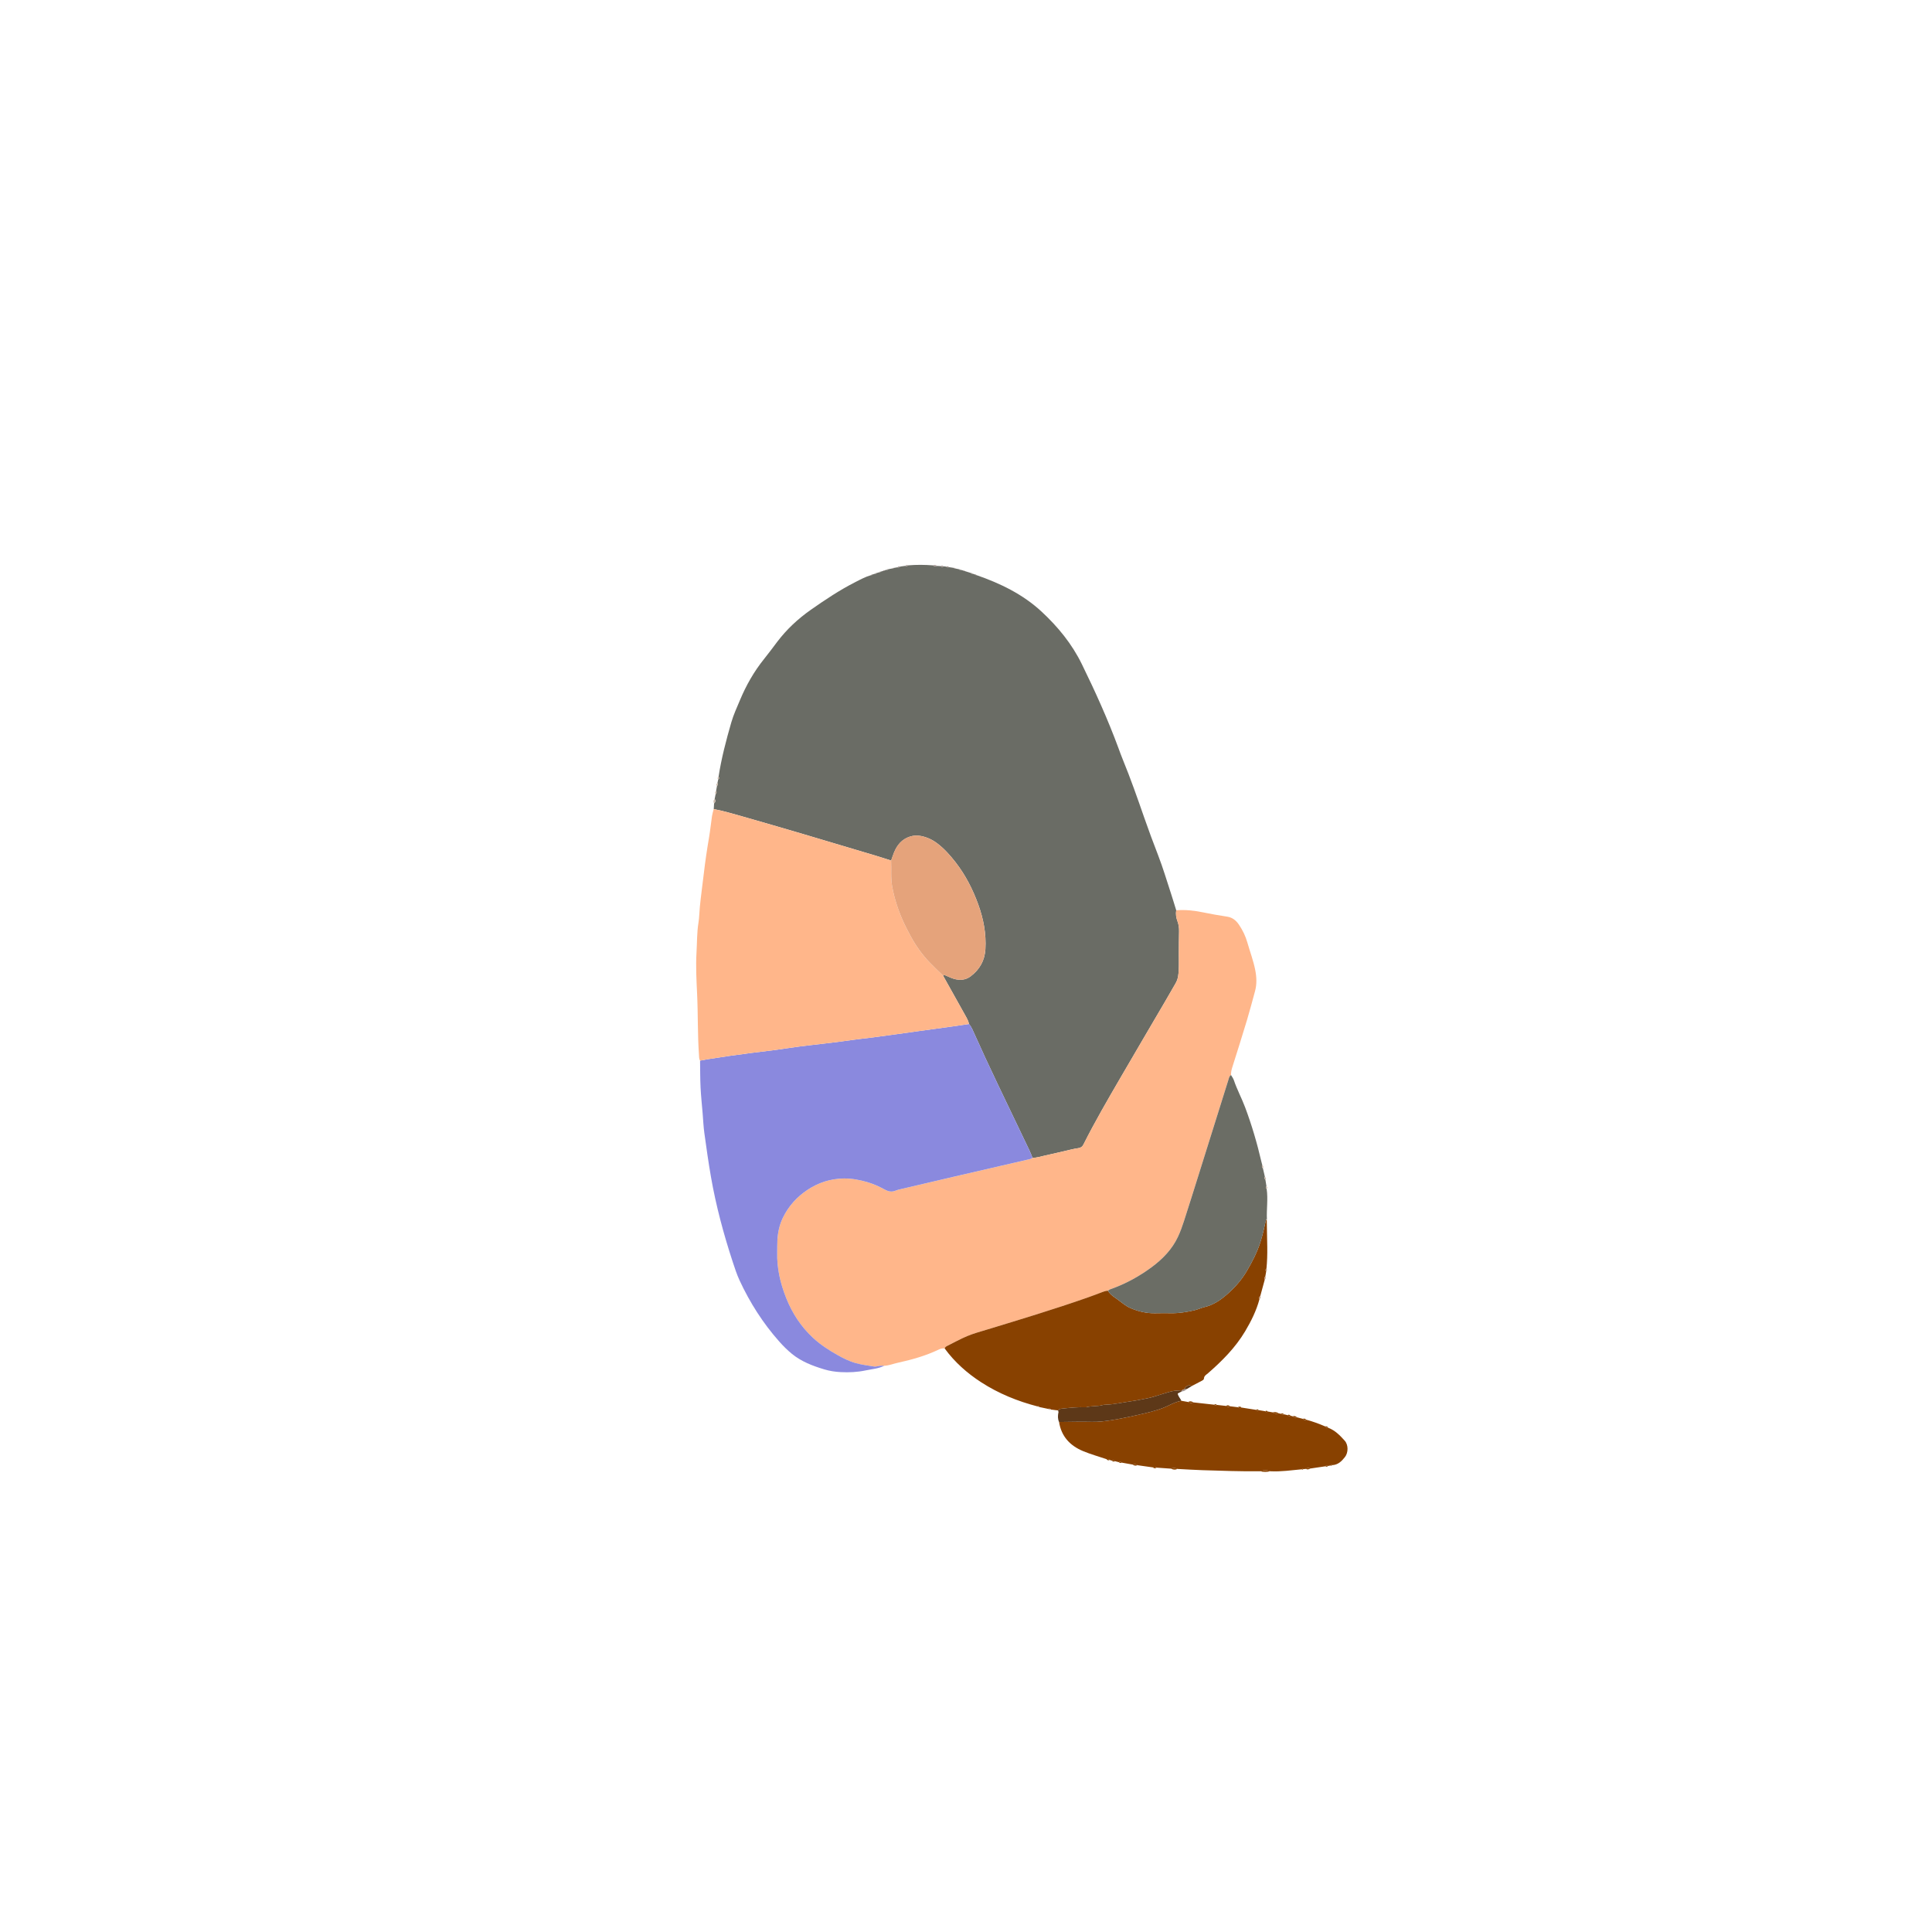 <svg width="500" height="500" viewBox="0 0 500 500" fill="none" xmlns="http://www.w3.org/2000/svg">
<path d="M184.951 206.796C185.032 206.38 185.113 205.963 185.195 205.551C185.42 205.286 185.54 205.004 185.329 204.672C185.406 204.249 185.48 203.826 185.558 203.402C185.787 203.176 185.847 202.926 185.674 202.637C185.741 202.326 185.808 202.016 185.875 201.709C186.129 201.515 186.196 201.296 185.957 201.042C186.697 196.248 187.925 191.567 189.273 186.913C189.841 184.959 190.698 183.117 191.478 181.251C193.09 177.385 195.139 173.769 197.778 170.499C198.946 169.052 200.046 167.549 201.168 166.071C203.61 162.857 206.52 160.148 209.822 157.83C213.516 155.237 217.259 152.736 221.287 150.683C222.638 149.995 223.975 149.258 225.45 148.842C225.644 148.877 225.789 148.806 225.891 148.64C226.074 148.588 226.261 148.535 226.445 148.482C226.646 148.528 226.794 148.457 226.904 148.288C227.087 148.235 227.267 148.185 227.45 148.132C227.655 148.182 227.807 148.108 227.92 147.938C228.099 147.889 228.279 147.836 228.463 147.787C228.667 147.84 228.823 147.766 228.936 147.596C229.123 147.55 229.306 147.504 229.493 147.459C229.687 147.515 229.842 147.455 229.959 147.293C230.258 147.236 230.558 147.183 230.855 147.127C231.042 147.187 231.193 147.138 231.313 146.979C231.624 146.926 231.938 146.873 232.248 146.82C232.537 146.901 232.798 146.866 233 146.619C233.416 146.563 233.829 146.503 234.245 146.446C234.531 146.552 234.802 146.552 235.028 146.312C237.166 146.129 239.304 146.153 241.442 146.312C241.777 146.619 242.158 146.57 242.546 146.46C242.856 146.478 243.167 146.496 243.477 146.513C243.682 146.817 243.907 146.862 244.154 146.559C244.377 146.584 244.599 146.605 244.825 146.63C245.047 146.884 245.319 146.887 245.611 146.781C246.024 146.845 246.437 146.905 246.85 146.968C246.962 147.127 247.111 147.18 247.298 147.131C247.598 147.194 247.901 147.258 248.201 147.321C248.307 147.483 248.451 147.536 248.638 147.48C248.832 147.526 249.026 147.568 249.22 147.614C249.333 147.78 249.485 147.843 249.682 147.794C250.205 147.956 250.73 148.118 251.252 148.284C251.362 148.45 251.51 148.52 251.711 148.478C251.898 148.531 252.081 148.584 252.268 148.637C252.371 148.803 252.515 148.873 252.709 148.834C258.883 150.979 264.707 153.791 269.547 158.275C273.788 162.205 277.411 166.625 279.983 171.885C283.454 178.979 286.707 186.158 289.441 193.567C289.811 194.572 290.171 195.581 290.58 196.569C292.612 201.522 294.379 206.574 296.136 211.629C297.265 214.875 298.465 218.092 299.706 221.299C300.966 224.551 301.957 227.91 303.047 231.226C303.52 232.669 303.95 234.126 304.402 235.579C304.25 236.549 304.374 237.481 304.723 238.398C305.047 239.248 305.164 240.13 305.143 241.047C305.093 242.963 305.093 244.878 305.083 246.79C305.076 248.142 305.125 249.496 305.065 250.847C305.009 252.079 304.917 253.32 304.271 254.432C303.365 255.987 302.479 257.557 301.569 259.113C297.731 265.675 293.871 272.219 290.054 278.791C286.717 284.534 283.366 290.27 280.388 296.211C280.103 296.779 279.693 297.054 279.087 297.135C278.533 297.213 277.979 297.319 277.432 297.442C275.075 297.982 272.729 298.568 270.366 299.072C269.325 299.294 268.302 299.647 267.216 299.64C266.958 299.016 266.729 298.377 266.439 297.77C263.719 292.077 260.989 286.39 258.269 280.7C257.151 278.361 256.047 276.018 254.956 273.669C254.057 271.728 253.214 269.76 252.3 267.827C251.845 266.864 251.499 265.837 250.78 265.015C250.631 264.232 250.243 263.547 249.862 262.867C247.936 259.402 245.996 255.949 244.063 252.488C244.324 252.259 244.571 252.386 244.835 252.498C245.506 252.784 246.169 253.112 246.867 253.317C248.398 253.765 249.905 253.656 251.21 252.668C253.524 250.911 254.851 248.611 255.027 245.647C255.263 241.643 254.523 237.798 253.175 234.073C251.753 230.143 249.862 226.446 247.28 223.126C245.894 221.345 244.408 219.672 242.606 218.297C241.378 217.355 240.009 216.709 238.51 216.384C237.519 216.169 236.51 216.18 235.511 216.501C233.409 217.178 232.16 218.685 231.366 220.646C231.091 221.323 230.872 222.018 230.629 222.706C229.285 222.279 227.951 221.835 226.6 221.433C220.395 219.577 214.193 217.718 207.98 215.887C202.742 214.342 197.496 212.818 192.243 211.319C189.752 210.609 187.269 209.876 184.718 209.389C184.746 208.899 184.775 208.408 184.803 207.918C185.152 207.586 185.29 207.223 184.962 206.796H184.951Z" fill="#6A6C65"/>
<path d="M267.212 299.643C268.295 299.65 269.322 299.298 270.362 299.075C272.726 298.571 275.072 297.985 277.429 297.446C277.975 297.319 278.529 297.213 279.083 297.139C279.69 297.054 280.099 296.782 280.385 296.214C283.362 290.274 286.714 284.537 290.051 278.794C293.868 272.222 297.727 265.678 301.566 259.116C302.476 257.56 303.361 255.99 304.268 254.435C304.917 253.323 305.009 252.082 305.062 250.851C305.122 249.503 305.072 248.148 305.079 246.794C305.09 244.878 305.093 242.962 305.139 241.05C305.16 240.133 305.044 239.251 304.719 238.401C304.367 237.484 304.247 236.552 304.398 235.582C306.716 235.392 308.992 235.639 311.264 236.104C313.352 236.531 315.451 236.909 317.561 237.223C318.965 237.431 319.91 238.221 320.654 239.329C321.6 240.736 322.337 242.243 322.806 243.887C323.48 246.264 324.369 248.586 324.849 251.016C325.212 252.851 325.301 254.699 324.796 256.53C324.112 259.021 323.463 261.526 322.718 263.999C321.487 268.091 320.199 272.165 318.908 276.236C318.7 276.893 318.566 277.538 318.591 278.223C318.143 278.466 318.076 278.914 317.942 279.348C315.405 287.458 312.862 295.569 310.315 303.676C309.016 307.81 307.722 311.948 306.388 316.069C305.954 317.406 305.474 318.736 304.885 320.009C303.354 323.315 300.881 325.848 297.996 327.975C294.902 330.254 291.557 332.113 287.938 333.443C287.522 333.598 287.066 333.694 286.749 334.046C286.29 334.046 285.867 334.163 285.44 334.328C284.128 334.829 282.812 335.33 281.485 335.796C272.839 338.833 264.065 341.472 255.299 344.139C253.634 344.647 251.94 345.102 250.339 345.773C248.525 346.528 246.804 347.498 245.04 348.373C244.775 348.503 244.585 348.694 244.472 348.965C243.957 348.93 243.477 349.015 243.001 349.24C239.59 350.877 235.974 351.893 232.294 352.698C231.144 352.948 230.043 353.41 228.851 353.46C228.29 353.46 227.729 353.428 227.172 353.573C226.851 353.654 226.491 353.71 226.17 353.657C224.618 353.4 223.055 353.209 221.531 352.793C219.827 352.327 218.268 351.541 216.744 350.687C214.479 349.417 212.309 348.002 210.397 346.228C207.286 343.342 205.031 339.871 203.465 335.941C201.948 332.138 201.027 328.215 201.14 324.087C201.168 323.015 201.13 321.942 201.197 320.874C201.32 318.898 201.719 317.004 202.597 315.18C204.065 312.139 206.248 309.743 209.011 307.916C211.829 306.046 214.983 305.037 218.402 304.995C220.448 304.97 222.427 305.351 224.385 305.912C226.022 306.381 227.556 307.087 229.041 307.895C229.948 308.385 230.809 308.547 231.783 308.142C232.298 307.927 232.859 307.81 233.405 307.683C238.39 306.512 243.371 305.341 248.36 304.184C254.17 302.836 259.984 301.513 265.79 300.155C266.27 300.042 266.799 299.993 267.212 299.65V299.643Z" fill="#FFB68A"/>
<path d="M267.212 299.644C266.803 299.987 266.273 300.036 265.79 300.149C259.983 301.507 254.17 302.83 248.359 304.178C243.371 305.335 238.39 306.506 233.405 307.677C232.858 307.804 232.297 307.924 231.782 308.136C230.809 308.538 229.948 308.379 229.041 307.889C227.556 307.081 226.021 306.375 224.385 305.906C222.427 305.345 220.448 304.964 218.401 304.989C214.98 305.031 211.829 306.044 209.01 307.91C206.248 309.741 204.065 312.133 202.597 315.174C201.719 316.998 201.32 318.888 201.196 320.868C201.129 321.936 201.168 323.009 201.14 324.081C201.027 328.205 201.948 332.128 203.465 335.935C205.031 339.865 207.285 343.332 210.397 346.222C212.309 347.996 214.482 349.411 216.743 350.681C218.264 351.535 219.823 352.321 221.531 352.787C223.058 353.203 224.617 353.397 226.17 353.651C226.491 353.704 226.851 353.651 227.172 353.567C227.729 353.422 228.29 353.454 228.851 353.454C227.313 354.219 225.605 354.329 223.961 354.674C221.859 355.115 219.724 355.214 217.572 355.101C216.098 355.024 214.658 354.801 213.254 354.374C210.277 353.471 207.395 352.378 204.936 350.367C203.751 349.397 202.675 348.321 201.669 347.188C197.45 342.433 194.067 337.12 191.4 331.363C190.691 329.835 190.169 328.216 189.639 326.611C187.265 319.379 185.297 312.041 183.988 304.541C183.332 300.773 182.803 296.981 182.28 293.192C182.051 291.52 181.984 289.827 181.843 288.144C181.656 285.9 181.413 283.66 181.303 281.413C181.19 279.106 181.212 276.795 181.176 274.484C181.783 274.371 182.386 274.244 182.997 274.149C184.993 273.839 186.99 273.525 188.99 273.235C190.825 272.971 192.663 272.724 194.501 272.491C196.617 272.219 198.741 271.983 200.854 271.701C202.914 271.426 204.964 271.087 207.024 270.819C209.197 270.537 211.378 270.314 213.551 270.046C216.172 269.725 218.793 269.418 221.404 269.03C222.462 268.871 223.524 268.78 224.582 268.646C226.865 268.356 229.147 268.046 231.426 267.732C233.596 267.436 235.762 267.122 237.931 266.822C240.711 266.437 243.495 266.06 246.274 265.672C247.777 265.464 249.273 265.234 250.776 265.016C251.499 265.838 251.841 266.864 252.296 267.827C253.21 269.761 254.053 271.729 254.953 273.669C256.043 276.019 257.147 278.365 258.265 280.7C260.985 286.394 263.719 292.081 266.436 297.771C266.725 298.378 266.954 299.016 267.212 299.641V299.644Z" fill="#8A89DE"/>
<path d="M250.773 265.016C249.273 265.234 247.774 265.464 246.271 265.672C243.491 266.06 240.708 266.434 237.928 266.822C235.758 267.122 233.592 267.436 231.423 267.732C229.144 268.046 226.861 268.356 224.579 268.646C223.52 268.78 222.459 268.871 221.4 269.03C218.79 269.418 216.169 269.725 213.547 270.046C211.374 270.314 209.194 270.537 207.021 270.819C204.961 271.087 202.911 271.426 200.851 271.701C198.734 271.983 196.614 272.219 194.497 272.491C192.659 272.727 190.821 272.971 188.987 273.235C186.987 273.525 184.99 273.835 182.993 274.149C182.383 274.244 181.78 274.371 181.173 274.484C180.891 274.029 180.93 273.521 180.894 273.013C180.52 267.728 180.661 262.426 180.407 257.142C180.238 253.593 180.048 250.044 180.256 246.512C180.407 243.937 180.351 241.341 180.764 238.772C180.975 237.446 180.989 236.088 181.116 234.744C181.388 231.89 181.801 229.053 182.129 226.21C182.496 223.028 182.965 219.863 183.505 216.706C183.815 214.879 183.995 213.03 184.267 211.199C184.359 210.589 184.556 209.996 184.704 209.396C187.251 209.88 189.738 210.614 192.229 211.326C197.482 212.826 202.728 214.349 207.966 215.895C214.179 217.726 220.384 219.585 226.586 221.44C227.934 221.843 229.271 222.287 230.615 222.714C230.738 224.95 230.484 227.18 230.894 229.431C231.437 232.433 232.358 235.29 233.571 238.063C234.203 239.503 234.929 240.907 235.677 242.29C237.014 244.766 238.641 247.049 240.584 249.084C241.703 250.259 242.895 251.359 244.056 252.495C245.989 255.953 247.929 259.41 249.855 262.874C250.236 263.555 250.621 264.239 250.773 265.023V265.016Z" fill="#FFB68A"/>
<path d="M244.472 348.962C244.585 348.69 244.775 348.499 245.04 348.369C246.804 347.494 248.529 346.524 250.339 345.769C251.94 345.102 253.634 344.644 255.299 344.136C264.062 341.469 272.839 338.83 281.486 335.792C282.812 335.327 284.128 334.829 285.44 334.325C285.867 334.163 286.29 334.039 286.749 334.043C287.317 335.073 288.315 335.651 289.225 336.297C290.319 337.073 291.314 338.008 292.573 338.537C294.616 339.398 296.726 339.916 298.962 339.863C300.37 339.828 301.781 339.835 303.192 339.853C305.175 339.878 307.111 339.542 309.03 339.119C309.962 338.914 310.837 338.473 311.764 338.255C313.916 337.75 315.716 336.558 317.324 335.182C319.416 333.393 321.261 331.351 322.683 328.924C324.084 326.532 325.336 324.105 326.183 321.459C326.803 319.526 327.23 317.554 327.671 315.578C327.685 315.677 327.742 315.726 327.841 315.716C327.883 318.072 327.936 320.425 327.968 322.782C327.992 324.634 327.939 326.483 327.759 328.328C327.52 328.532 327.424 328.747 327.699 329.001C327.618 329.453 327.541 329.904 327.46 330.356C327.23 330.592 327.139 330.853 327.319 331.164C326.938 332.557 326.56 333.951 326.179 335.344C325.911 335.591 325.78 335.877 325.946 336.24C325.149 339.2 323.805 341.91 322.242 344.534C319.727 348.757 316.322 352.168 312.661 355.368C312.209 355.763 311.613 356.035 311.578 356.776C311.563 357.072 311.246 357.227 311.006 357.358C310.17 357.813 309.316 358.243 308.47 358.681C307.478 358.243 306.91 358.808 306.416 359.545C306.229 359.637 306.039 359.725 305.852 359.817C304.981 359.894 304.081 359.862 303.241 360.071C301.777 360.43 300.349 360.942 298.899 361.369C298.257 361.559 297.625 361.757 296.955 361.88C295.583 362.131 294.228 362.438 292.838 362.628C290.573 362.939 288.344 363.475 286.043 363.545C285.821 363.552 285.588 363.56 285.377 363.623C283.969 364.043 282.473 363.792 281.069 364.209C278.991 364.106 276.931 364.343 274.871 364.551C274.462 364.593 274.091 364.639 273.855 365.024C273.234 364.949 272.61 364.879 271.989 364.805C271.777 364.558 271.509 364.523 271.213 364.611C270.454 364.452 269.699 364.29 268.941 364.131C268.835 363.958 268.683 363.902 268.489 363.972C263.332 362.632 258.449 360.649 253.958 357.749C250.279 355.375 247.054 352.511 244.461 348.958L244.472 348.962Z" fill="#884100"/>
<path d="M327.675 315.586C327.234 317.561 326.807 319.53 326.186 321.467C325.336 324.116 324.087 326.54 322.686 328.931C321.265 331.359 319.42 333.401 317.328 335.19C315.719 336.566 313.916 337.758 311.768 338.262C310.84 338.481 309.962 338.922 309.034 339.127C307.115 339.55 305.178 339.885 303.195 339.861C301.784 339.843 300.377 339.836 298.966 339.871C296.729 339.924 294.619 339.405 292.577 338.545C291.317 338.015 290.323 337.081 289.229 336.304C288.319 335.659 287.324 335.084 286.752 334.05C287.07 333.697 287.525 333.602 287.941 333.447C291.561 332.117 294.905 330.258 297.999 327.979C300.888 325.852 303.358 323.315 304.889 320.013C305.478 318.74 305.961 317.41 306.392 316.073C307.725 311.949 309.02 307.814 310.318 303.68C312.865 295.573 315.412 287.462 317.945 279.352C318.079 278.918 318.146 278.466 318.594 278.227C318.841 278.664 319.166 279.077 319.321 279.546C320.125 281.945 321.332 284.171 322.221 286.531C323.956 291.152 325.346 295.88 326.458 300.688C326.521 300.96 326.599 301.228 326.673 301.499C326.472 301.842 326.616 302.12 326.846 302.378C327.015 303.101 327.181 303.821 327.35 304.544C327.177 304.837 327.251 305.087 327.484 305.309C327.576 305.877 327.668 306.445 327.759 307.013C327.516 307.253 327.562 307.472 327.809 307.677C328.204 310.308 327.745 312.947 327.879 315.582C327.816 315.561 327.749 315.565 327.678 315.586H327.675Z" fill="#6B6D65"/>
<path d="M286.371 377.629C284.35 376.945 282.286 376.37 280.318 375.555C276.941 374.158 274.673 371.755 274.084 368.012C276.892 367.991 279.704 367.903 282.512 367.973C284.265 368.019 285.99 367.808 287.691 367.532C290.499 367.081 293.286 366.471 296.059 365.814C298.232 365.299 300.398 364.746 302.437 363.74C303.474 363.225 304.568 362.731 305.735 362.52C306.314 362.622 306.896 362.728 307.474 362.83C307.905 363.098 308.349 363.193 308.822 362.936C310.628 363.137 312.435 363.334 314.241 363.536C314.449 363.786 314.671 363.842 314.918 363.588C315.712 363.677 316.502 363.765 317.296 363.853C317.613 364.1 317.945 364.185 318.305 363.934C318.986 364.019 319.663 364.107 320.344 364.192C320.661 364.446 320.989 364.537 321.353 364.283C322.595 364.477 323.836 364.675 325.078 364.869C325.279 365.12 325.498 365.197 325.755 364.943C326.32 365.035 326.884 365.13 327.449 365.222C327.65 365.469 327.869 365.553 328.123 365.296C328.546 365.374 328.966 365.448 329.389 365.525C329.855 365.885 330.366 365.952 330.92 365.765C331.118 365.807 331.315 365.846 331.509 365.889C331.746 366.125 332.01 366.206 332.317 366.023C332.613 366.093 332.91 366.164 333.203 366.234C333.435 366.467 333.693 366.566 334.003 366.39C334.187 366.442 334.37 366.492 334.554 366.545C334.864 366.869 335.235 366.947 335.658 366.802C336.162 366.933 336.67 367.067 337.175 367.197C337.425 367.455 337.704 367.596 338.064 367.42C339.733 367.871 341.352 368.46 342.939 369.148C343.133 369.48 343.408 369.617 343.789 369.529C345.539 370.189 346.799 371.501 348.002 372.838C348.982 373.925 348.965 375.936 348.072 377.082C347.226 378.169 346.266 379.114 344.76 379.178C344.59 379.09 344.446 379.111 344.329 379.269L343.694 379.396C343.437 379.132 343.222 379.227 343.02 379.474C341.712 379.668 340.399 379.862 339.09 380.056C338.685 379.827 338.304 379.852 337.944 380.151C337.736 380.169 337.528 380.187 337.32 380.204C337.164 380.098 337.02 380.113 336.893 380.254C334.201 380.501 331.516 380.903 328.8 380.765C327.763 380.409 327.156 380.405 326.105 380.765C321.116 380.815 316.135 380.635 311.15 380.479C309.023 380.412 306.899 380.268 304.772 380.162C304.218 379.876 303.654 379.802 303.075 380.088C301.837 380.003 300.595 379.915 299.357 379.83C299.032 379.576 298.697 379.492 298.338 379.756C297.022 379.569 295.709 379.386 294.393 379.199C294.009 378.92 293.6 378.821 293.152 379.033C292.21 378.867 291.271 378.698 290.329 378.532C290.093 378.31 289.843 378.176 289.532 378.405C289.232 378.331 288.936 378.257 288.636 378.179C288.368 377.957 288.079 377.844 287.737 378.01C287.55 377.95 287.359 377.894 287.172 377.834C286.95 377.604 286.696 377.509 286.385 377.64L286.371 377.629Z" fill="#884100"/>
<path d="M305.736 362.517C304.564 362.732 303.474 363.226 302.437 363.737C300.401 364.746 298.235 365.297 296.059 365.812C293.289 366.468 290.503 367.078 287.691 367.53C285.99 367.801 284.265 368.017 282.512 367.971C279.704 367.9 276.892 367.988 274.084 368.01C273.728 367.223 273.746 366.411 273.908 365.586C273.925 365.54 273.961 365.487 273.954 365.448C273.933 365.364 273.887 365.286 273.851 365.205C273.823 365.141 273.83 365.078 273.865 365.021C274.098 364.637 274.472 364.591 274.881 364.549C276.942 364.344 279.002 364.104 281.08 364.207C282.484 363.79 283.98 364.041 285.387 363.621C285.599 363.557 285.832 363.55 286.054 363.543C288.351 363.473 290.584 362.937 292.848 362.626C294.238 362.436 295.593 362.129 296.965 361.878C297.636 361.758 298.267 361.557 298.909 361.367C300.359 360.94 301.788 360.425 303.252 360.068C304.092 359.864 304.991 359.892 305.862 359.814C305.817 359.913 305.785 360.019 305.764 360.128C305.471 360.28 305.175 360.435 304.794 360.633C304.889 361.363 305.446 361.875 305.739 362.506L305.736 362.517Z" fill="#5D3818"/>
<path d="M326.094 380.757C327.149 380.401 327.752 380.401 328.789 380.757C327.89 380.973 326.99 380.98 326.094 380.757Z" fill="#884100"/>
<path d="M303.065 380.073C303.643 379.788 304.208 379.862 304.762 380.147C304.183 380.423 303.615 380.398 303.065 380.073Z" fill="#884100"/>
<path d="M306.42 359.552C306.914 358.815 307.482 358.247 308.473 358.688C308.025 358.953 307.581 359.221 307.133 359.485C306.896 359.51 306.656 359.531 306.42 359.556V359.552Z" fill="#5D3818"/>
<path d="M308.819 362.931C308.346 363.189 307.902 363.094 307.471 362.825C307.944 362.568 308.392 362.617 308.819 362.931Z" fill="#884100"/>
<path d="M337.937 380.148C338.297 379.845 338.681 379.824 339.084 380.053C338.72 380.293 338.339 380.37 337.937 380.148Z" fill="#884100"/>
<path d="M298.324 379.745C298.684 379.48 299.022 379.562 299.343 379.819C298.983 380.08 298.645 380.024 298.324 379.745Z" fill="#884100"/>
<path d="M293.141 379.022C293.589 378.811 293.998 378.909 294.383 379.188C293.935 379.389 293.522 379.329 293.141 379.022Z" fill="#884100"/>
<path d="M330.913 365.762C330.363 365.946 329.848 365.882 329.382 365.522C329.929 365.371 330.437 365.448 330.913 365.762Z" fill="#884100"/>
<path d="M321.346 364.279C320.983 364.533 320.651 364.438 320.337 364.188C320.7 363.937 321.035 363.99 321.346 364.279Z" fill="#884100"/>
<path d="M318.298 363.93C317.938 364.181 317.607 364.096 317.289 363.849C317.649 363.595 317.984 363.648 318.298 363.93Z" fill="#884100"/>
<path d="M184.951 206.797C185.283 207.224 185.145 207.587 184.793 207.919C184.574 207.506 184.591 207.128 184.951 206.797Z" fill="#CAB7A8"/>
<path d="M335.651 366.796C335.228 366.941 334.861 366.863 334.547 366.538C334.974 366.38 335.33 366.503 335.651 366.796Z" fill="#884100"/>
<path d="M306.42 359.553C306.656 359.528 306.896 359.507 307.133 359.482C306.769 359.902 306.279 360.05 305.757 360.135C305.774 360.026 305.81 359.923 305.856 359.821C306.043 359.729 306.233 359.641 306.42 359.549V359.553Z" fill="#9F8F8A"/>
<path d="M244.154 146.562C243.907 146.862 243.682 146.819 243.477 146.516C243.717 146.326 243.943 146.361 244.154 146.562Z" fill="#9F8F8A"/>
<path d="M185.956 201.043C186.193 201.297 186.129 201.516 185.875 201.71C185.614 201.452 185.692 201.237 185.956 201.043Z" fill="#CAB7A8"/>
<path d="M185.671 202.637C185.844 202.922 185.787 203.176 185.555 203.402C185.241 203.095 185.431 202.862 185.671 202.637Z" fill="#CAB7A8"/>
<path d="M185.329 204.672C185.544 205.003 185.421 205.286 185.195 205.55C184.962 205.215 185.071 204.933 185.329 204.672Z" fill="#CAB7A8"/>
<path d="M326.846 302.375C326.62 302.113 326.472 301.838 326.673 301.496C326.934 301.75 327.057 302.029 326.846 302.375Z" fill="#CAB7A8"/>
<path d="M327.481 305.307C327.248 305.084 327.177 304.834 327.347 304.541C327.59 304.76 327.788 304.989 327.481 305.307Z" fill="#CAB7A8"/>
<path d="M327.806 307.673C327.559 307.468 327.513 307.25 327.756 307.01C328.028 307.211 328.07 307.433 327.806 307.673Z" fill="#CAB7A8"/>
<path d="M327.703 329.006C327.431 328.755 327.523 328.537 327.763 328.332C327.943 328.575 327.929 328.798 327.703 329.006Z" fill="#BC9175"/>
<path d="M327.322 331.167C327.146 330.86 327.234 330.599 327.463 330.359C327.646 330.67 327.562 330.931 327.322 331.167Z" fill="#BC9175"/>
<path d="M325.953 336.244C325.788 335.88 325.918 335.598 326.186 335.348C326.296 335.693 326.214 335.993 325.953 336.244Z" fill="#BC9175"/>
<path d="M314.915 363.585C314.668 363.839 314.445 363.783 314.237 363.533C314.477 363.349 314.703 363.37 314.915 363.585Z" fill="#884100"/>
<path d="M325.749 364.939C325.491 365.193 325.272 365.116 325.071 364.865C325.318 364.685 325.544 364.721 325.749 364.939Z" fill="#884100"/>
<path d="M328.116 365.292C327.862 365.55 327.643 365.469 327.442 365.218C327.689 365.042 327.915 365.07 328.116 365.292Z" fill="#884100"/>
<path d="M334 366.382C333.69 366.559 333.429 366.46 333.199 366.227C333.513 366.04 333.774 366.128 334 366.382Z" fill="#884100"/>
<path d="M338.057 367.412C337.697 367.589 337.418 367.447 337.168 367.19C337.51 367.077 337.81 367.141 338.057 367.412Z" fill="#884100"/>
<path d="M343.783 369.525C343.402 369.613 343.123 369.472 342.933 369.144C343.292 369.098 343.596 369.183 343.783 369.525Z" fill="#884100"/>
<path d="M286.372 377.63C286.682 377.496 286.936 377.591 287.158 377.824C286.827 378.046 286.583 377.901 286.372 377.63Z" fill="#884100"/>
<path d="M287.726 377.999C288.068 377.829 288.358 377.946 288.626 378.168C288.283 378.33 287.987 378.26 287.726 377.999Z" fill="#884100"/>
<path d="M289.522 378.391C289.832 378.161 290.083 378.295 290.319 378.518C290.023 378.673 289.758 378.617 289.522 378.391Z" fill="#884100"/>
<path d="M343.017 379.466C343.215 379.219 343.433 379.12 343.691 379.388C343.49 379.618 343.268 379.649 343.017 379.466Z" fill="#884100"/>
<path d="M332.31 366.02C332.003 366.203 331.742 366.122 331.502 365.886C331.809 365.695 332.07 365.787 332.31 366.02Z" fill="#884100"/>
<path d="M242.546 146.463C242.158 146.572 241.777 146.618 241.441 146.315C241.833 146.184 242.207 146.205 242.546 146.463Z" fill="#9F8F8A"/>
<path d="M271.22 364.612C271.516 364.524 271.784 364.559 271.996 364.806C271.689 364.93 271.428 364.877 271.22 364.612Z" fill="#CAB7A8"/>
<path d="M245.611 146.785C245.319 146.894 245.05 146.887 244.825 146.633C245.114 146.535 245.382 146.566 245.611 146.785Z" fill="#9F8F8A"/>
<path d="M232.999 146.622C232.798 146.869 232.537 146.904 232.248 146.823C232.46 146.604 232.71 146.541 232.999 146.622Z" fill="#9F8F8A"/>
<path d="M235.032 146.315C234.802 146.555 234.534 146.555 234.249 146.449C234.481 146.23 234.746 146.202 235.032 146.315Z" fill="#9F8F8A"/>
<path d="M225.895 148.638C225.792 148.803 225.648 148.874 225.454 148.839C225.556 148.676 225.701 148.602 225.895 148.638Z" fill="#9F8F8A"/>
<path d="M273.851 365.207C273.887 365.288 273.933 365.366 273.954 365.45C273.964 365.489 273.926 365.542 273.908 365.588C273.859 365.5 273.799 365.415 273.767 365.323C273.756 365.299 273.82 365.246 273.851 365.207Z" fill="#CAB7A8"/>
<path d="M228.939 147.597C228.826 147.766 228.671 147.84 228.466 147.787C228.583 147.622 228.741 147.558 228.939 147.597Z" fill="#9F8F8A"/>
<path d="M248.638 147.487C248.455 147.54 248.307 147.487 248.201 147.328C248.384 147.272 248.525 147.339 248.638 147.487Z" fill="#9F8F8A"/>
<path d="M229.959 147.293C229.842 147.455 229.691 147.515 229.493 147.459C229.61 147.3 229.765 147.243 229.959 147.293Z" fill="#9F8F8A"/>
<path d="M251.711 148.481C251.513 148.527 251.362 148.456 251.252 148.287C251.446 148.251 251.598 148.315 251.711 148.481Z" fill="#9F8F8A"/>
<path d="M231.314 146.983C231.197 147.138 231.042 147.188 230.855 147.131C230.975 146.979 231.127 146.927 231.314 146.983Z" fill="#9F8F8A"/>
<path d="M226.907 148.287C226.798 148.456 226.646 148.527 226.449 148.481C226.558 148.315 226.713 148.251 226.907 148.287Z" fill="#9F8F8A"/>
<path d="M327.675 315.585C327.745 315.561 327.812 315.561 327.876 315.582L327.904 315.663L327.844 315.726C327.742 315.734 327.685 315.688 327.675 315.589V315.585Z" fill="#CAB7A8"/>
<path d="M227.923 147.939C227.81 148.108 227.659 148.183 227.454 148.133C227.567 147.967 227.722 147.904 227.923 147.939Z" fill="#9F8F8A"/>
<path d="M268.5 363.974C268.694 363.903 268.842 363.956 268.951 364.132C268.754 364.214 268.605 364.157 268.5 363.974Z" fill="#CAB7A8"/>
<path d="M249.682 147.797C249.485 147.846 249.333 147.782 249.22 147.617C249.414 147.574 249.566 147.634 249.682 147.797Z" fill="#9F8F8A"/>
<path d="M247.298 147.134C247.111 147.184 246.962 147.131 246.85 146.972C247.037 146.919 247.185 146.979 247.298 147.134Z" fill="#9F8F8A"/>
<path d="M344.326 379.262C344.443 379.104 344.587 379.083 344.757 379.171C344.64 379.319 344.503 379.375 344.326 379.262Z" fill="#884100"/>
<path d="M336.882 380.25C337.009 380.109 337.154 380.094 337.309 380.2C337.182 380.352 337.041 380.398 336.882 380.25Z" fill="#884100"/>
<path d="M252.706 148.837C252.512 148.873 252.367 148.802 252.265 148.64C252.455 148.604 252.603 148.675 252.706 148.837Z" fill="#9F8F8A"/>
<path d="M244.056 252.487C242.895 251.351 241.703 250.247 240.584 249.076C238.64 247.037 237.014 244.758 235.677 242.281C234.929 240.895 234.203 239.495 233.571 238.055C232.357 235.282 231.44 232.425 230.893 229.423C230.484 227.172 230.738 224.942 230.615 222.706C230.858 222.018 231.077 221.319 231.352 220.646C232.146 218.684 233.395 217.174 235.497 216.5C236.496 216.179 237.504 216.169 238.496 216.384C239.995 216.709 241.36 217.354 242.592 218.296C244.394 219.675 245.879 221.348 247.266 223.126C249.848 226.445 251.739 230.142 253.161 234.072C254.508 237.801 255.253 241.643 255.013 245.647C254.837 248.607 253.514 250.91 251.196 252.667C249.891 253.655 248.388 253.764 246.853 253.316C246.155 253.112 245.495 252.787 244.821 252.498C244.557 252.385 244.31 252.258 244.049 252.487H244.056Z" fill="#E5A37B"/>
</svg>
